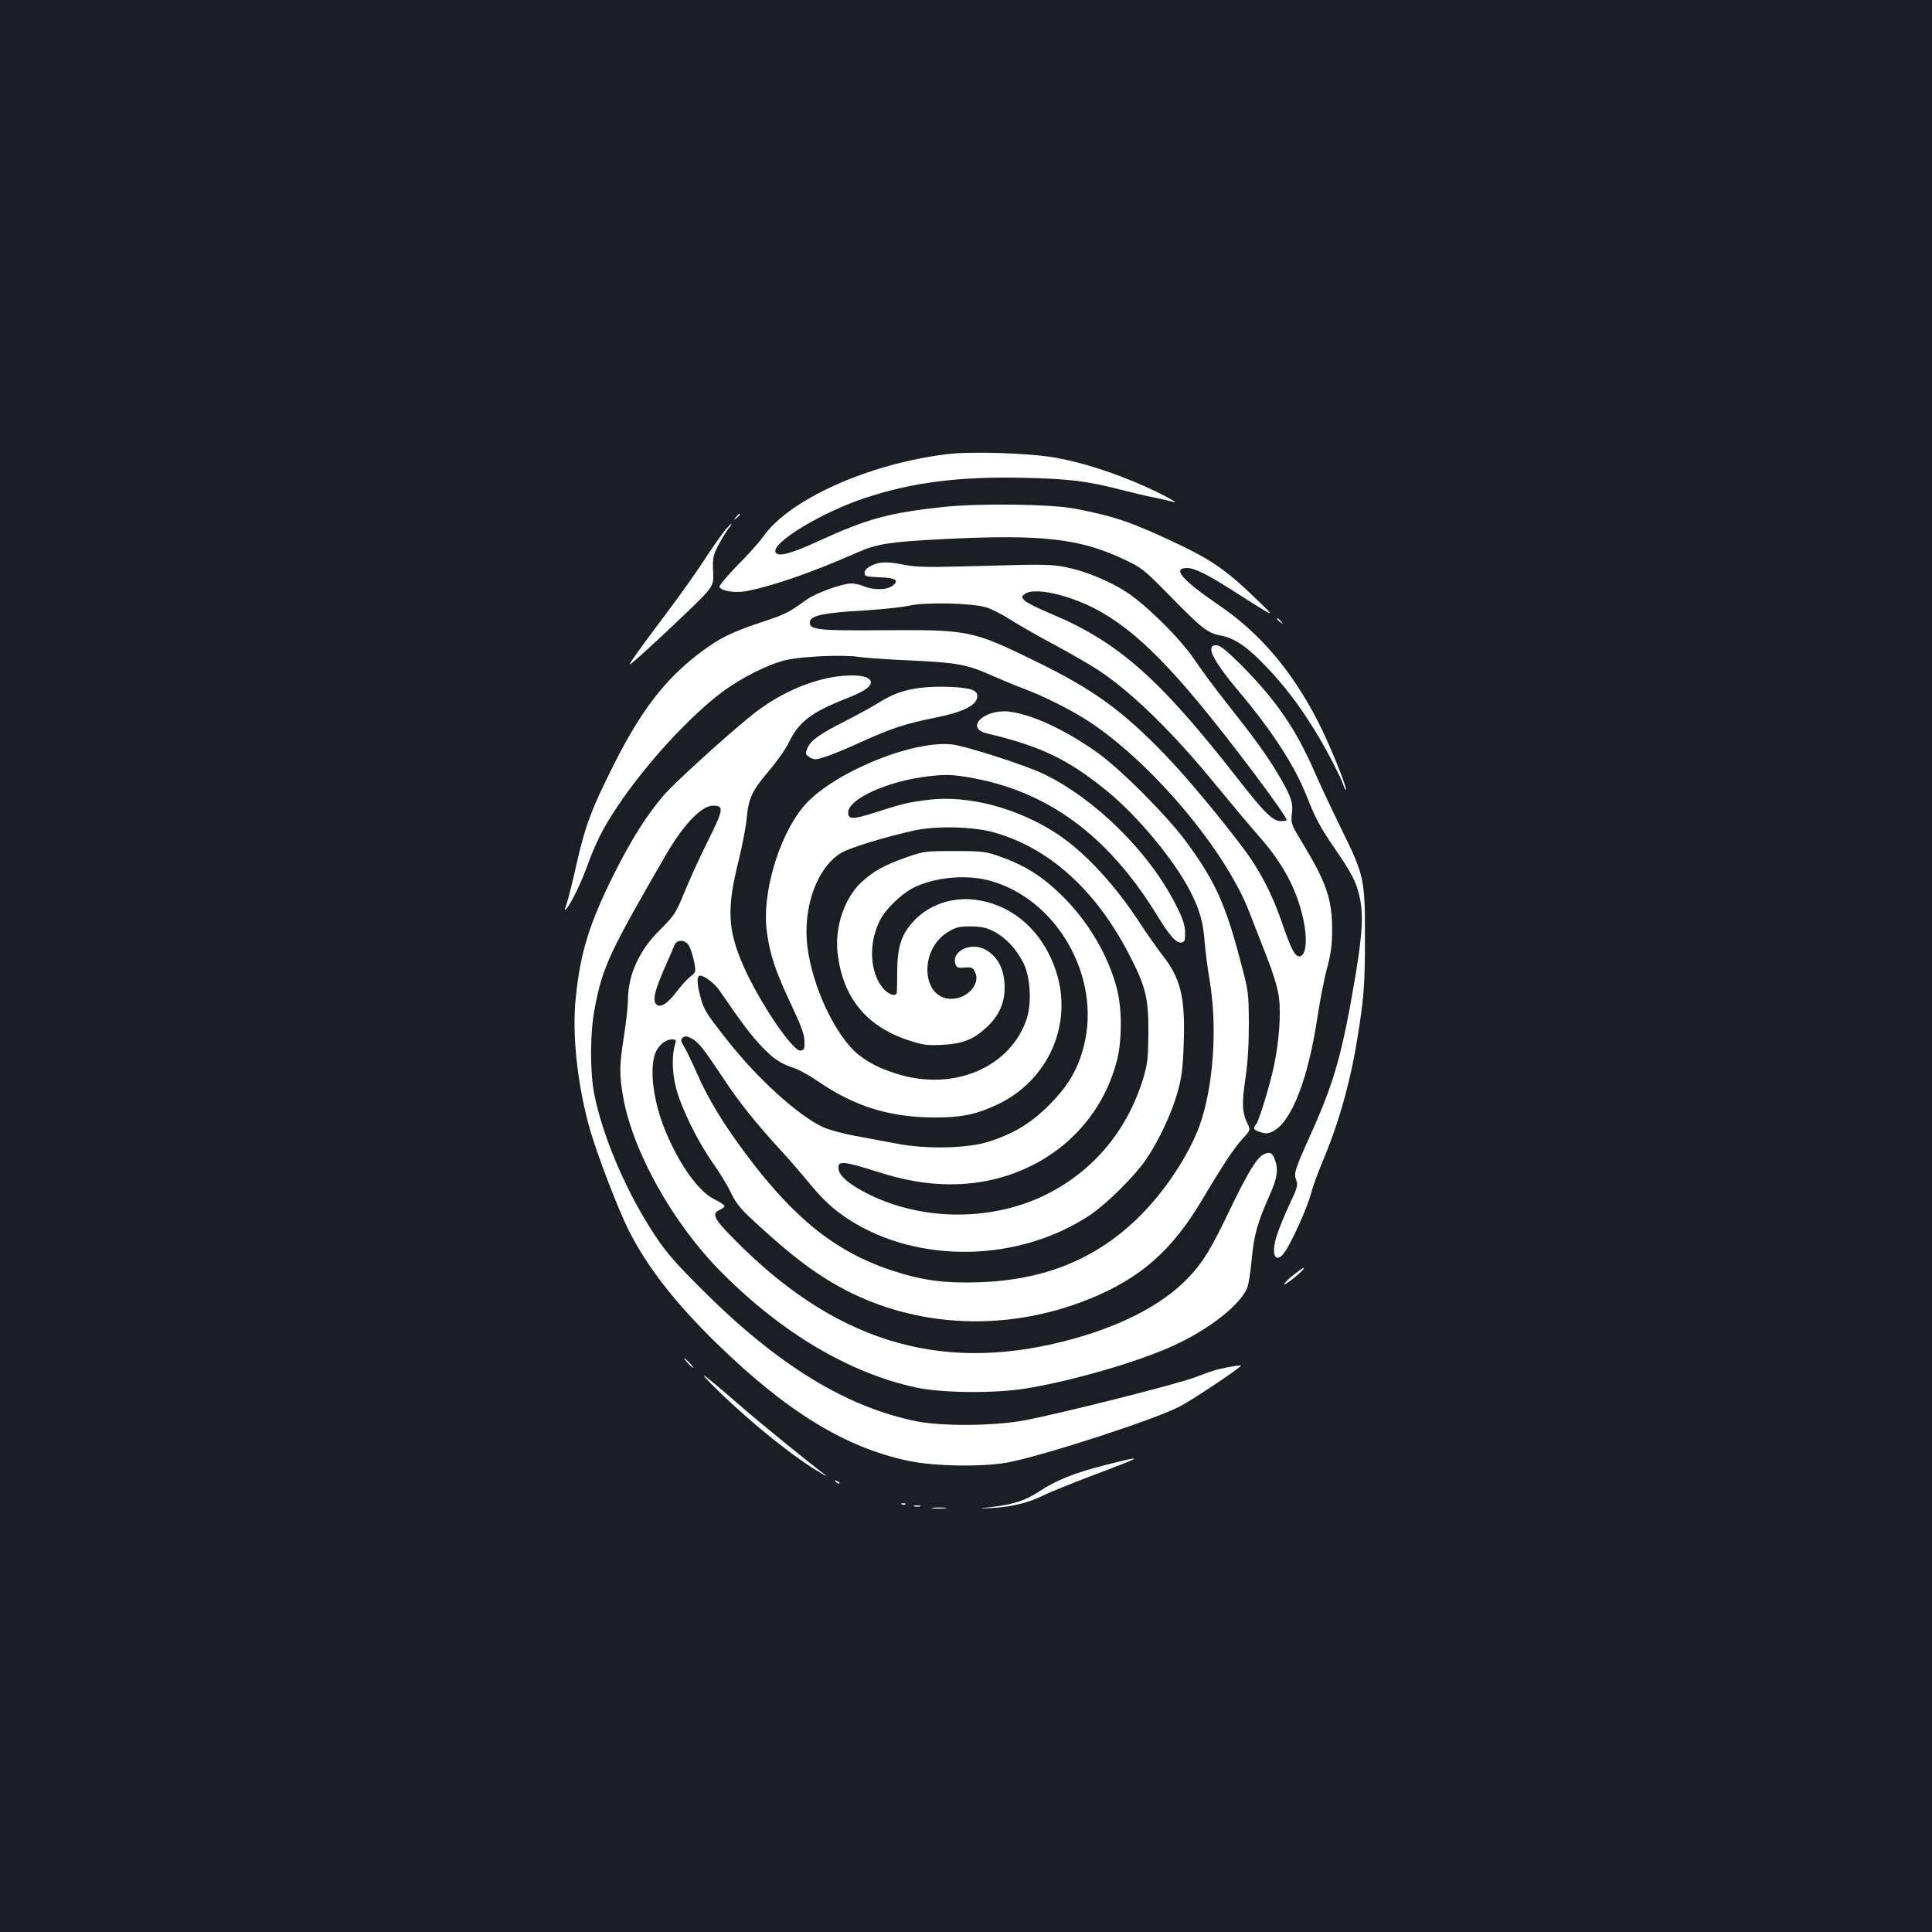 <?xml version="1.0" standalone="no"?>
<!DOCTYPE svg PUBLIC "-//W3C//DTD SVG 20010904//EN"
 "http://www.w3.org/TR/2001/REC-SVG-20010904/DTD/svg10.dtd">
<svg version="1.0" xmlns="http://www.w3.org/2000/svg"
 width="1000pt" height="1000pt" viewBox="0 0 1000 1000"
 preserveAspectRatio="xMidYMid meet">
<rect width="100%" height="100%" fill="#1b1f23"/>
<g transform="translate(0,1000) scale(0.1,-0.1)"
fill="#ffffff" stroke="none">
<path d="M4900 7649 c-406 -50 -815 -234 -950 -427 -18 -26 -78 -93 -133 -148
-55 -57 -97 -107 -93 -113 13 -21 81 -31 137 -21 141 27 342 97 583 203 94 42
167 53 444 67 506 25 702 3 931 -106 90 -42 103 -52 236 -188 168 -171 195
-193 266 -206 70 -13 139 -61 237 -165 91 -96 165 -193 244 -320 56 -89 139
-249 153 -293 4 -13 9 -22 11 -19 8 8 -85 237 -143 350 -134 263 -303 462
-516 606 -190 130 -242 191 -163 191 39 0 104 -32 243 -121 227 -144 220 -141
119 -43 -152 147 -226 200 -396 282 -248 118 -337 149 -545 189 -125 24 -495
29 -682 9 -279 -30 -392 -60 -643 -175 -148 -68 -211 -84 -225 -61 -29 47 240
210 467 284 243 80 485 110 813 103 239 -5 333 -17 511 -63 51 -13 126 -31
168 -39 43 -9 85 -19 94 -22 49 -16 -44 36 -141 79 -159 71 -324 124 -463 149
-136 24 -440 34 -564 18z"/>
<path d="M3809 7323 c-13 -16 -12 -17 4 -4 9 7 17 15 17 17 0 8 -8 3 -21 -13z"/>
<path d="M3747 7248 c-19 -24 -65 -90 -103 -148 -37 -58 -120 -175 -184 -260
-64 -85 -139 -186 -166 -225 -49 -70 -49 -70 25 -5 40 36 142 130 225 210 151
145 151 145 147 222 -3 67 0 83 24 130 15 29 38 68 51 86 36 47 21 39 -19 -10z"/>
<path d="M4510 7072 c-23 -11 -35 -24 -35 -37 0 -18 8 -20 75 -23 87 -3 106
-15 71 -43 -29 -23 -97 -25 -148 -4 -19 8 -48 15 -64 15 -50 0 -186 -49 -236
-85 -91 -66 -108 -75 -233 -116 -156 -52 -216 -82 -316 -157 -181 -137 -305
-297 -448 -582 -113 -224 -148 -317 -191 -509 -20 -90 -43 -181 -50 -202 -8
-22 -13 -39 -11 -39 14 0 75 119 108 208 54 148 87 212 164 328 145 217 370
463 542 592 100 75 243 146 332 166 87 19 289 28 375 16 39 -6 165 -14 280
-19 232 -11 283 -21 415 -80 47 -21 119 -51 160 -66 97 -36 237 -106 325 -162
330 -212 720 -674 843 -998 17 -44 56 -144 87 -223 37 -95 59 -168 65 -217 11
-83 0 -227 -25 -347 -20 -98 -75 -278 -91 -303 -20 -28 -18 -32 20 -45 28 -9
40 -8 66 5 96 50 182 273 230 596 12 79 33 189 48 244 21 79 27 122 27 205 0
157 -31 245 -156 451 -56 92 -58 98 -52 148 7 59 -5 92 -76 211 -54 91 -120
182 -261 360 -59 74 -134 176 -167 225 -73 109 -249 283 -353 351 -90 58 -212
108 -316 129 -71 14 -120 15 -421 6 -286 -8 -351 -7 -409 5 -90 18 -131 18
-174 -4z m980 -153 c238 -66 427 -212 707 -547 168 -201 463 -594 463 -617 0
-3 -13 -5 -30 -5 -42 0 -84 41 -223 219 -405 519 -618 707 -962 852 -68 28
-132 60 -142 71 -17 19 -17 20 2 34 27 20 98 17 185 -7z m-384 -63 c28 -9 85
-38 125 -64 41 -26 143 -85 228 -130 85 -46 186 -104 225 -130 176 -116 389
-325 611 -597 72 -88 171 -206 221 -263 125 -141 197 -277 230 -431 23 -109
14 -191 -21 -191 -23 0 -44 41 -89 173 -51 148 -111 264 -190 372 -121 163
-304 383 -420 503 -219 226 -367 333 -661 477 -333 163 -350 166 -795 163
-341 -3 -384 2 -378 45 5 31 76 46 278 57 96 6 202 17 235 25 80 19 328 14
401 -9z"/>
<path d="M6610 6796 c0 -2 8 -10 18 -17 15 -13 16 -12 3 4 -13 16 -21 21 -21
13z"/>
<path d="M6270 6636 c0 -29 49 -104 139 -211 177 -210 293 -389 356 -550 41
-105 71 -161 139 -260 90 -131 114 -176 131 -247 23 -97 18 -195 -20 -423 -66
-390 -107 -538 -219 -790 -95 -211 -101 -229 -87 -263 10 -25 7 -38 -34 -125
-25 -53 -55 -126 -66 -161 -33 -100 -7 -154 41 -86 36 50 117 231 135 300 9
35 36 109 59 164 82 192 144 410 180 631 36 219 41 288 41 530 0 308 -3 321
-124 568 -49 100 -111 232 -137 292 -96 221 -198 369 -375 548 -81 81 -113
107 -133 107 -21 0 -26 -5 -26 -24z"/>
<path d="M4336 6499 c-155 -21 -319 -96 -460 -213 -148 -122 -389 -342 -442
-404 -86 -100 -167 -229 -254 -402 -129 -258 -176 -408 -200 -645 -20 -192 9
-455 75 -686 39 -133 145 -410 200 -519 94 -186 239 -373 451 -580 365 -356
666 -541 994 -611 140 -30 403 -33 530 -6 208 44 762 225 880 289 61 32 279
177 313 208 8 7 -53 -2 -123 -19 -19 -5 -71 -23 -115 -40 -87 -34 -697 -188
-884 -223 -154 -29 -422 -31 -555 -5 -364 73 -719 290 -1107 677 -139 138
-191 198 -248 284 -149 225 -273 515 -316 737 -22 119 -21 318 4 444 41 213
76 287 371 796 89 152 182 249 240 249 58 0 56 -18 -23 -177 -41 -81 -96 -202
-123 -268 -46 -112 -54 -124 -125 -195 -111 -108 -169 -236 -169 -370 0 -30
-9 -111 -20 -180 -24 -151 -25 -201 -5 -316 50 -285 258 -657 510 -910 313
-315 664 -522 1008 -596 138 -29 411 -31 572 -4 253 42 605 146 780 231 177
85 324 203 360 288 8 19 18 86 24 149 11 124 29 188 91 328 41 90 48 137 29
187 -14 38 -28 44 -60 27 -35 -18 -82 -96 -174 -287 -99 -206 -136 -267 -212
-348 -137 -145 -364 -261 -652 -333 -650 -164 -1194 8 -1713 542 -93 94 -105
121 -63 140 14 6 25 15 25 20 0 5 -25 21 -55 36 -81 41 -179 179 -250 350 -62
150 -84 312 -55 400 14 42 53 76 88 76 21 0 23 -3 17 -22 -18 -58 -17 -147 4
-228 26 -104 112 -278 191 -390 33 -47 76 -116 94 -155 30 -61 50 -85 159
-183 144 -131 245 -209 356 -276 395 -238 894 -271 1343 -88 262 107 423 249
578 508 109 184 168 272 211 319 42 46 42 46 26 79 -28 59 -30 102 -11 233 13
85 18 182 18 288 -1 154 -2 166 -42 315 -78 300 -135 425 -286 628 -101 136
-343 378 -461 460 -169 119 -338 196 -455 209 -128 13 -227 -86 -112 -113 278
-66 418 -133 618 -295 159 -129 347 -354 433 -519 50 -96 69 -163 76 -264 4
-45 15 -137 27 -206 40 -244 18 -547 -53 -746 -58 -158 -184 -347 -321 -480
-219 -212 -482 -319 -818 -331 -185 -6 -300 10 -460 63 -283 95 -497 265 -742
591 -123 164 -201 291 -264 435 -25 57 -54 117 -65 134 -16 27 -17 33 -5 43
11 10 21 9 44 -3 36 -18 64 -54 165 -206 82 -124 160 -222 290 -365 46 -49
110 -124 144 -165 83 -101 134 -149 221 -205 358 -229 881 -218 1247 28 84 57
226 197 285 283 68 99 134 240 166 354 21 77 27 124 31 255 8 234 -16 331
-111 452 -29 38 -79 109 -111 158 -131 202 -287 372 -432 468 -203 134 -461
203 -669 177 -103 -13 -131 -19 -276 -66 -113 -36 -138 -36 -138 0 0 71 206
164 416 188 86 10 117 9 200 -4 411 -68 726 -297 984 -717 67 -109 99 -145
127 -139 15 3 18 13 17 53 -1 38 -12 72 -47 140 -137 273 -417 550 -687 680
-94 45 -405 145 -474 152 -212 22 -630 -154 -770 -325 -127 -155 -213 -450
-187 -643 16 -121 45 -207 124 -374 54 -114 71 -161 71 -195 1 -39 -2 -45 -20
-48 -40 -6 -213 250 -296 438 -82 186 -87 298 -25 545 19 77 38 176 42 220 9
103 27 142 115 245 40 47 86 112 102 145 52 109 118 159 302 231 106 41 142
73 115 99 -20 19 -83 24 -163 14z m814 -809 c289 -83 533 -308 705 -651 76
-150 90 -211 89 -384 -1 -132 -4 -160 -27 -238 -82 -267 -255 -475 -498 -598
-278 -139 -632 -141 -916 -4 -106 52 -163 100 -163 139 0 23 4 26 32 26 17 0
86 -18 153 -40 154 -50 270 -70 399 -70 413 1 759 258 857 640 27 104 27 268
0 373 -45 173 -149 349 -285 482 -102 100 -193 157 -321 202 -74 26 -91 28
-235 28 -150 0 -158 -1 -250 -33 -113 -40 -168 -70 -233 -130 -86 -81 -136
-229 -122 -361 25 -232 148 -384 369 -456 73 -24 96 -27 173 -23 105 5 161 27
229 90 63 58 94 125 94 206 0 94 -36 163 -102 198 -74 39 -174 -10 -153 -75 6
-19 13 -22 48 -19 36 3 43 0 54 -24 30 -60 -40 -138 -123 -138 -154 0 -169
253 -19 345 42 26 58 30 119 30 57 -1 81 -6 122 -27 60 -32 113 -88 150 -160
37 -71 45 -208 19 -289 -83 -253 -377 -379 -670 -288 -85 26 -147 57 -200 99
-119 95 -240 350 -266 561 -25 204 51 411 176 485 47 27 222 81 375 115 115
26 312 21 420 -11z m-36 -246 c353 -90 588 -498 496 -858 -31 -122 -82 -208
-180 -306 -93 -93 -184 -149 -315 -190 -106 -34 -322 -39 -470 -10 -60 11
-159 30 -220 41 -60 11 -134 31 -163 44 -127 58 -340 250 -497 450 -115 146
-122 159 -141 230 -17 63 -18 105 -1 105 24 0 75 -39 101 -77 123 -178 159
-226 215 -286 65 -69 102 -93 176 -117 22 -7 75 -37 119 -67 191 -131 373
-187 606 -187 137 0 209 15 314 63 274 125 405 425 309 703 -67 195 -213 327
-396 358 -128 23 -259 -20 -341 -111 -61 -68 -81 -129 -82 -254 0 -55 -1 -106
-2 -112 -3 -22 -37 -14 -65 15 -76 80 -85 243 -19 365 30 55 106 128 166 160
107 55 269 72 390 41z m-1549 -337 c8 -13 20 -49 27 -81 11 -58 11 -58 -21
-83 -18 -14 -50 -50 -72 -80 -46 -61 -86 -84 -105 -58 -16 22 -3 73 47 187 23
51 45 103 50 116 12 30 54 30 74 -1z"/>
<path d="M4765 6440 c-90 -12 -143 -31 -220 -79 -34 -21 -108 -62 -166 -91
-136 -69 -183 -102 -199 -141 -12 -28 -12 -33 5 -45 10 -8 26 -14 35 -14 26 0
114 33 245 93 154 69 221 91 374 122 142 28 214 63 219 106 2 19 -3 28 -25 38
-36 16 -179 22 -268 11z"/>
<path d="M6701 3406 c-24 -18 -48 -42 -54 -52 -10 -18 87 57 99 77 8 13 3 11
-45 -25z"/>
<path d="M3560 2945 c13 -14 26 -25 28 -25 3 0 -5 11 -18 25 -13 14 -26 25
-28 25 -3 0 5 -11 18 -25z"/>
<path d="M3725 2794 c173 -168 397 -347 530 -422 22 -13 29 -15 15 -5 -59 43
-324 258 -429 349 -218 189 -254 213 -116 78z"/>
<path d="M5713 2415 c-154 -40 -243 -75 -333 -134 -73 -48 -135 -68 -246 -81
-79 -9 -79 -9 3 -5 99 5 187 27 262 64 31 16 148 63 261 106 268 101 273 106
53 50z"/>
<path d="M4327 2329 c7 -7 15 -10 18 -7 3 3 -2 9 -12 12 -14 6 -15 5 -6 -5z"/>
<path d="M4668 2213 c7 -3 16 -2 19 1 4 3 -2 6 -13 5 -11 0 -14 -3 -6 -6z"/>
<path d="M4733 2203 c9 -2 23 -2 30 0 6 3 -1 5 -18 5 -16 0 -22 -2 -12 -5z"/>
<path d="M4828 2193 c17 -2 47 -2 65 0 17 2 3 4 -33 4 -36 0 -50 -2 -32 -4z"/>
</g>
</svg>
